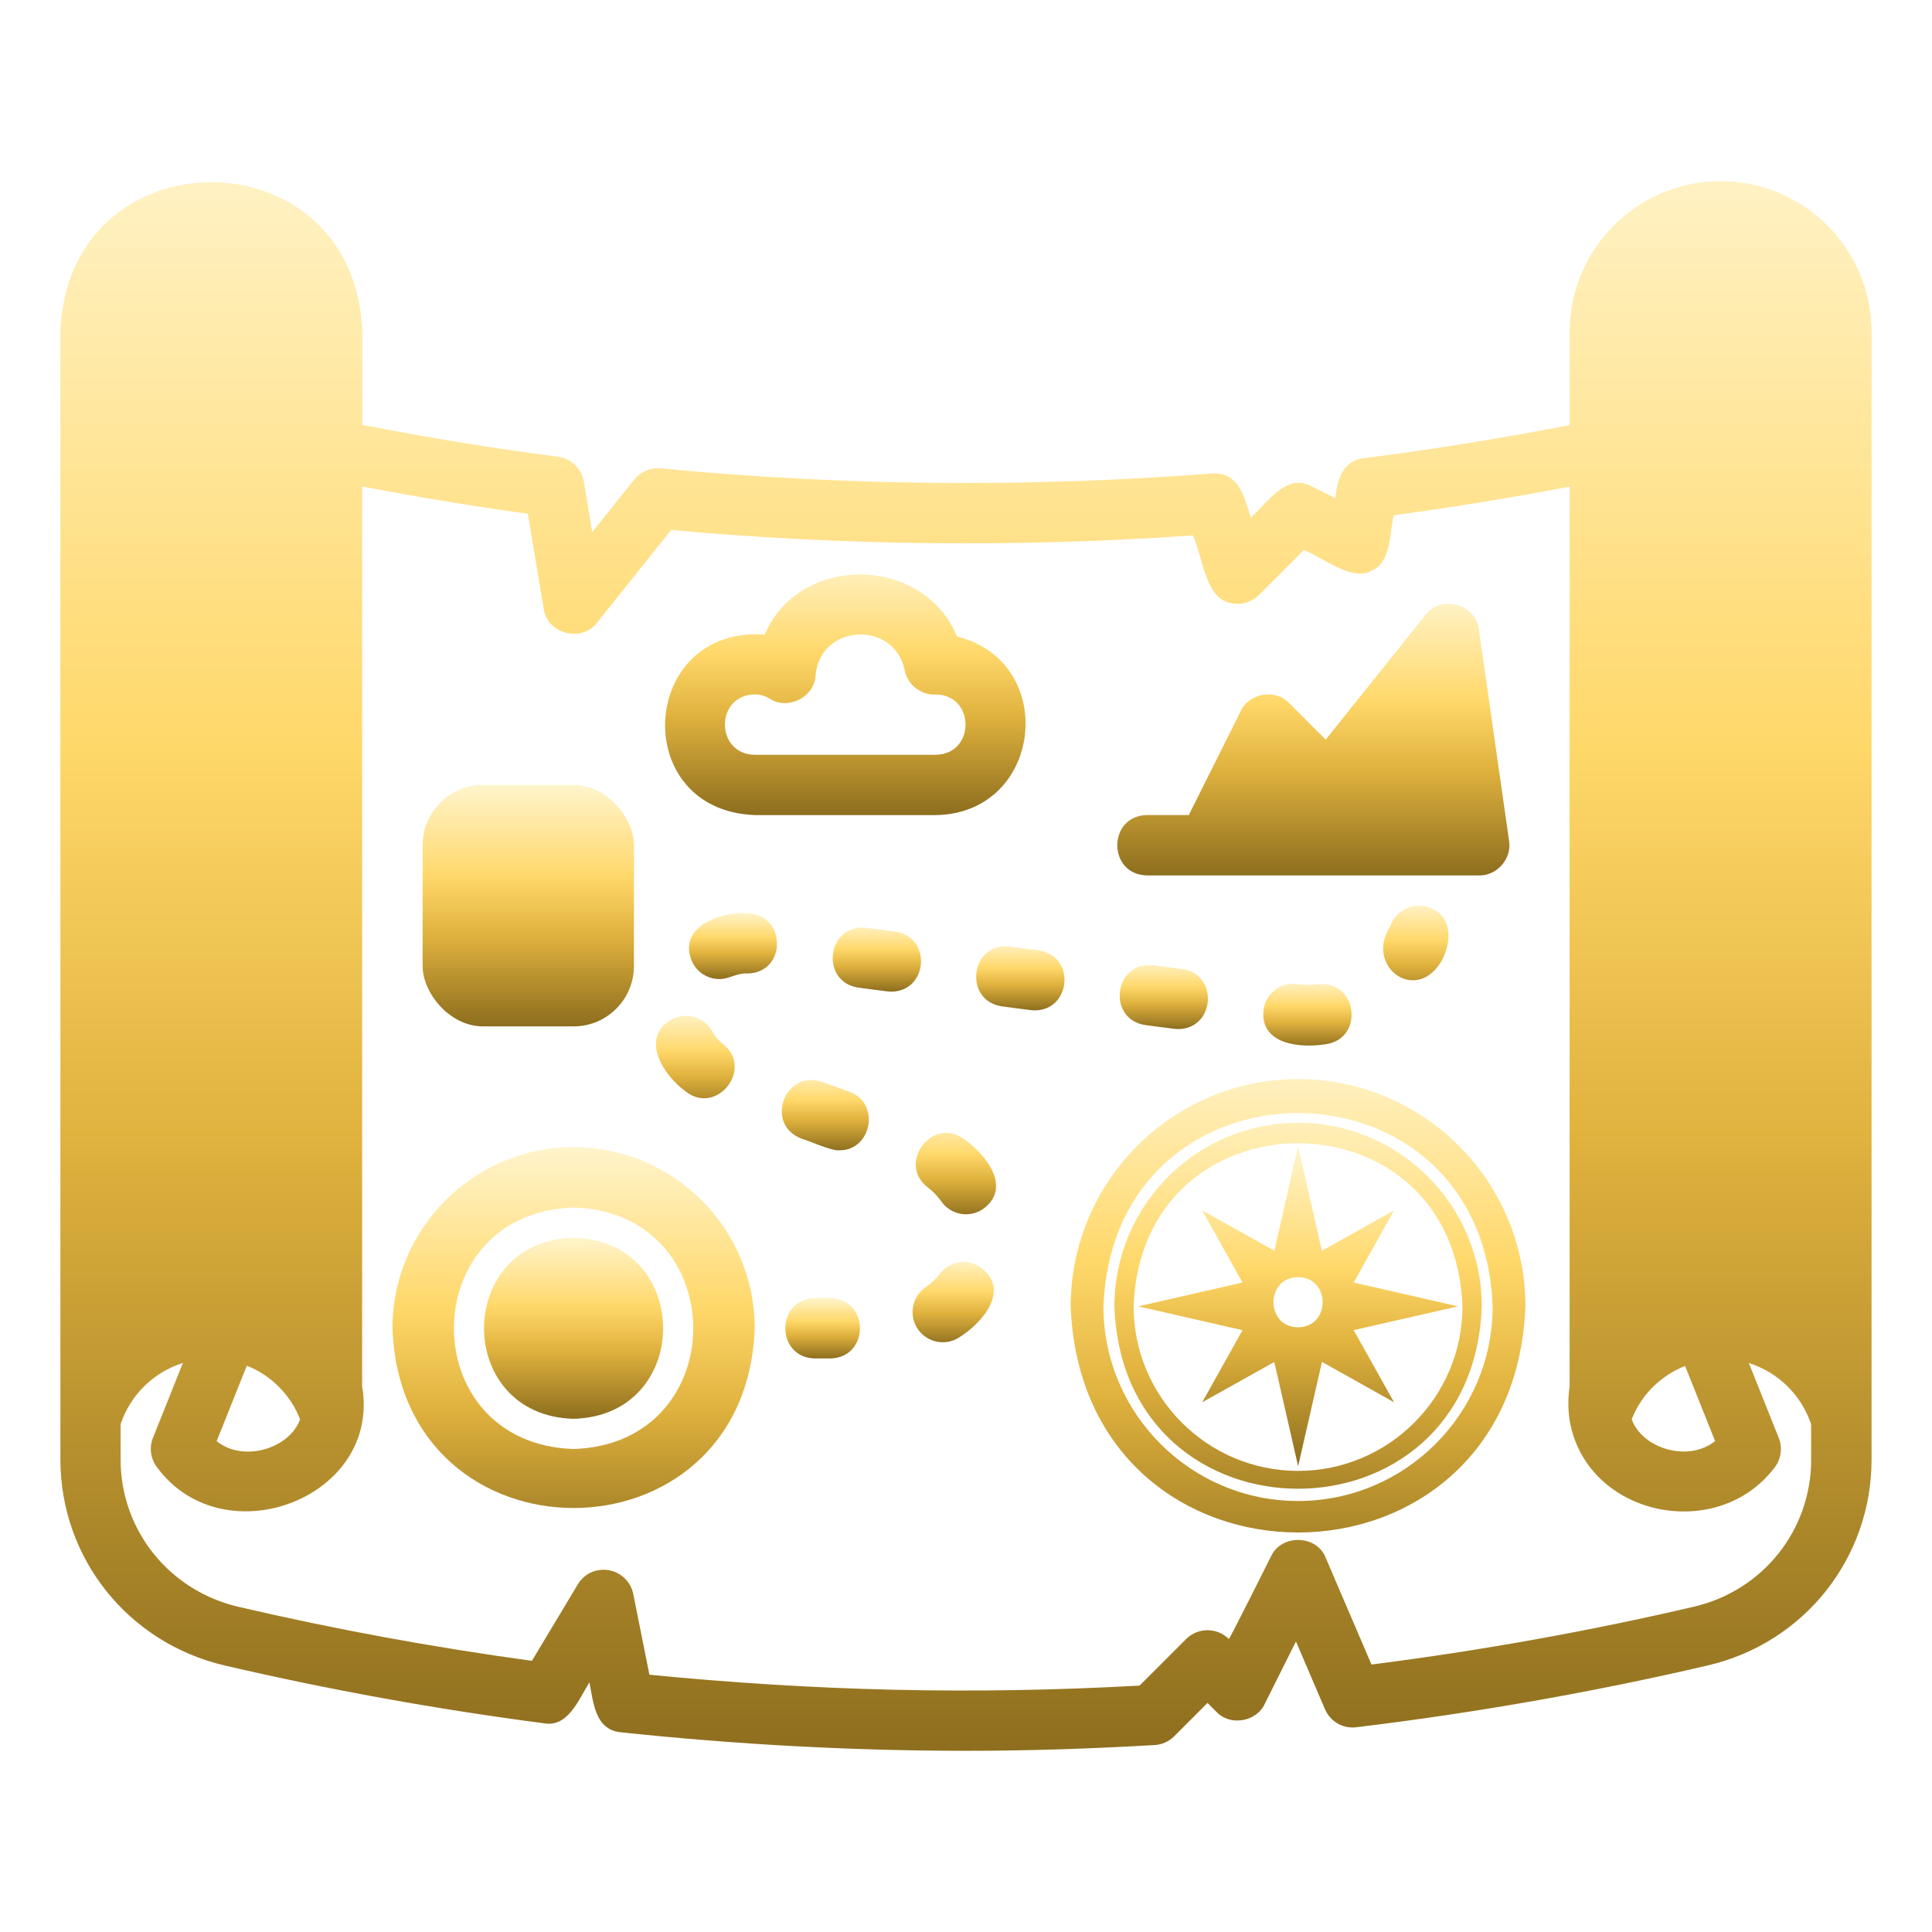 <?xml version='1.0' encoding='utf-8'?>
<svg xmlns="http://www.w3.org/2000/svg" width="1200pt" height="1200pt" version="1.1" viewBox="0 0 1200 1200">
 <defs><linearGradient id="goldGradient" x1="0%" y1="0%" x2="0%" y2="100%"><stop offset="0%" stop-color="#fff4cc" /><stop offset="38%" stop-color="#ffd86a" /><stop offset="62%" stop-color="#e0b23e" /><stop offset="100%" stop-color="#8d6e1e" /></linearGradient><filter id="goldGlow" x="-40%" y="-40%" width="180%" height="180%"><feGaussianBlur in="SourceAlpha" stdDeviation="1.8" result="blur" /><feMerge><feMergeNode in="blur" /><feMergeNode in="SourceGraphic" /></feMerge></filter></defs><g data-gold-wrap="1" filter="url(#goldGlow)"><path d="m1068.7 112.5c-51.703 0-93.75 42.047-93.75 93.75v57.797c-42.422 8.156-85.078 15.141-127.82 20.531-13.125 1.547-16.688 13.5-17.719 24.844l-14.812-7.406c-15.703-8.531-27.891 10.688-37.688 19.547-3.938-12.562-7.453-28.688-24.141-27.469-114.8 8.859-228.61 7.734-342.37-3.188-6.375-0.516-12.469 2.016-16.453 6.938l-26.109 32.672-5.203-31.312c-1.359-8.156-7.922-14.438-16.125-15.516-40.688-5.25-81.188-12-121.5-19.734v-57.75c-4.266-123.84-183.05-124.26-187.5 0 0.047 27.469-0.047 667.45 0 700.26 0 61.359 42 114 102.14 128.02 64.594 15.047 131.26 27.141 198.1 35.859 15.188 2.906 21.984-15.375 28.359-25.406 2.438 12.422 3.469 29.578 19.641 31.031 71.531 7.594 143.63 11.484 214.26 11.484 37.547 0 75.844-1.172 117.09-3.562 4.594-0.234 8.953-2.203 12.188-5.438l20.719-20.719 5.484 5.484c8.438 9.047 24.797 6.375 30.047-4.875l19.406-38.812 18 42.047c3.281 7.641 11.016 12.281 19.453 11.25 73.875-8.906 147.32-21.844 218.34-38.391 59.906-13.969 101.72-66.562 101.72-127.92v-700.26c0-51.703-42.047-93.75-93.75-93.75zm-54.703 767.86c5.859-14.531 18.141-26.203 32.625-31.969l18.656 46.688c-16.594 13.359-45.141 4.734-51.797-13.5 0.141-0.422 0.281-0.844 0.469-1.266zm-860.68-32.062c14.859 5.672 27.609 18.562 33.047 33.328-6.609 18.141-35.156 26.906-51.797 13.5l18.703-46.828zm971.63 58.219c0 43.828-29.906 81.422-72.75 91.406-65.203 15.234-132.52 27.281-200.34 35.953l-28.406-66.234c-5.531-14.531-27.703-14.859-33.984-0.984 0 0-25.875 51.75-26.203 51.375-7.312-7.312-19.172-7.312-26.531 0l-28.922 28.922c-104.06 5.766-200.95 3.375-304.45-6.75l-10.031-50.109c-1.5-7.594-7.547-13.5-15.188-14.812-7.734-1.359-15.281 2.156-19.266 8.812l-28.5 47.484c-61.547-8.438-122.81-19.688-182.29-33.562-43.078-10.031-73.172-47.672-73.172-91.5v-21.938c6.094-18.375 20.766-32.391 38.672-38.016l-18.562 46.453c-2.578 6.422-1.406 13.688 3 18.984 41.578 55.219 138.84 18.234 126.89-51v-558.79c34.172 6.422 68.484 12.234 102.94 16.875l9.844 59.016c2.062 15.609 23.672 21.188 33.141 8.625l46.031-57.562c107.77 9.797 215.29 10.969 324.14 3.375 6.656 16.031 7.922 39.094 23.344 42 6.375 1.5 12.984-0.375 17.578-4.969l27.938-27.938c12.141 4.781 30.141 19.969 42.328 12.656 11.766-4.641 11.062-24.188 13.406-34.266 36.562-4.828 72.984-10.922 109.31-17.719v558.74c-1.312 9-1.031 18.141 1.172 26.672 14.156 54.938 90.938 69.469 125.72 24.328 4.406-5.297 5.578-12.562 3-18.984l-18.562-46.453c17.906 5.625 32.531 19.641 38.672 38.016v21.984z" fill="url(#goldGradient)" />
 <path d="m806.26 670.22c-77.859 0-141.24 63.328-141.24 141.24 7.406 187.22 275.06 187.18 282.47 0 0-77.859-63.328-141.24-141.24-141.24zm0 262.08c-66.656 0-120.89-54.234-120.89-120.89 6.094-160.13 235.69-160.08 241.74 0 0 66.656-54.234 120.89-120.89 120.89z" fill="url(#goldGradient)" />
 <path d="m712.5 543.74c22.781-0.047 179.95 0.047 206.26 0 11.062 0.234 20.391-10.453 18.562-21.422l-18.75-131.26c-1.734-15.844-23.672-21.844-33.234-9.047l-61.922 77.391-22.688-22.688c-8.438-9-24.797-6.375-30.047 4.875l-32.297 64.641h-25.922c-24.656 0.422-24.656 37.078 0 37.5z" fill="url(#goldGradient)" />
 <path d="m468.74 506.26h112.5c66.422-0.938 76.828-95.016 13.125-110.95-20.719-50.719-98.109-51.516-119.34-1.172-78-5.484-84.75 109.03-6.281 112.12zm0-75c3.281 0 6.469 0.938 9.516 2.766 11.297 7.266 27.609-1.078 28.312-14.484 2.672-32.203 48.984-34.5 55.359-3.234 1.828 9.328 10.594 15.891 20.016 15 24.094 1.266 23.531 37.125-0.703 37.5h-112.5c-24.609-0.422-24.656-37.078 0-37.5z" fill="url(#goldGradient)" />
 <path d="m356.26 712.5c-62.016 0-112.5 50.484-112.5 112.5 5.297 148.87 219.74 148.87 225 0 0-62.016-50.484-112.5-112.5-112.5zm0 187.5c-99.141-3.141-99.094-146.86 0-150 99.141 3.141 99.094 146.86 0 150z" fill="url(#goldGradient)" />
 <path d="m356.26 768.74c-74.156 1.922-74.156 110.58 0 112.5 74.156-1.922 74.156-110.58 0-112.5z" fill="url(#goldGradient)" />
 <path d="m515.63 806.26h-9.375c-24.656 0.422-24.656 37.078 0 37.5h9.375c24.656-0.422 24.656-37.078 0-37.5z" fill="url(#goldGradient)" />
 <path d="m463.78 567.1c-16.781-0.703-42.609 8.484-34.172 29.625 3.047 7.125 9.938 11.391 17.25 11.391 6.188 0.047 10.828-3.938 17.531-3.469 24.703-0.562 24.047-37.219-0.562-37.5z" fill="url(#goldGradient)" />
 <path d="m805.36 611.16c-10.453-1.359-19.312 6.094-20.578 16.312-2.203 21.328 22.781 23.625 38.438 21.141 24.422-3.281 20.062-39.891-4.453-37.266-4.172 0.469-8.297 0.422-13.453-0.234z" fill="url(#goldGradient)" />
 <path d="m716.39 599.53c-24.516-2.812-29.203 33.609-4.875 37.172 1.594 0.188 19.125 2.625 20.25 2.484 23.016-0.188 25.359-34.125 2.438-37.312z" fill="url(#goldGradient)" />
 <path d="m527.53 678.1-16.922-6.141c-23.297-7.875-35.859 26.438-12.797 35.25 4.594 1.312 18.562 7.688 23.297 7.266 20.391 0.375 26.016-29.531 6.375-36.375z" fill="url(#goldGradient)" />
 <path d="m555.94 578.63-17.812-2.344c-24.562-2.859-29.156 33.656-4.828 37.172 1.594 0.188 19.172 2.625 20.25 2.484 23.016-0.188 25.406-34.125 2.391-37.359z" fill="url(#goldGradient)" />
 <path d="m426.1 678.1c19.453 14.859 42.234-14.719 22.875-29.719-2.719-2.109-4.922-4.641-6.516-7.641-4.922-9.094-16.312-12.469-25.406-7.547-20.016 11.578-4.781 35.109 9.094 44.906z" fill="url(#goldGradient)" />
 <path d="m583.64 791.29c-2.438 3.188-5.344 5.953-8.672 8.203-8.531 5.859-10.734 17.531-4.875 26.062 5.906 8.578 17.625 10.688 26.062 4.875 13.875-8.766 31.219-28.734 13.734-42.703-8.297-6.328-20.016-4.688-26.297 3.516z" fill="url(#goldGradient)" />
 <path d="m598.87 707.58c-19.641-14.672-42.094 15.094-22.547 29.953 3.188 2.438 6 5.344 8.297 8.625 5.953 8.578 17.719 10.547 26.109 4.688 18.047-13.219 1.594-33.891-11.859-43.266z" fill="url(#goldGradient)" />
 <path d="m645.05 590.26-17.812-2.344c-24.516-2.906-29.203 33.656-4.828 37.172 1.594 0.188 19.172 2.625 20.25 2.484 23.016-0.188 25.406-34.125 2.391-37.312z" fill="url(#goldGradient)" />
 <path d="m863.48 575.29c-15.797 24.75 15.141 47.812 31.125 22.828 7.266-11.719 8.203-29.578-7.359-34.641-9.797-3.234-20.438 2.016-23.766 11.812z" fill="url(#goldGradient)" />
 <path d="m300 487.5h56.25c20.719 0 37.5 20.719 37.5 37.5v75c0 20.719-16.781 37.5-37.5 37.5h-56.25c-20.719 0-37.5-20.719-37.5-37.5v-75c0-20.719 16.781-37.5 37.5-37.5z" fill="url(#goldGradient)" />
 <path d="m806.26 697.36c-62.906 0-114.09 51.188-114.09 114.09 5.344 150.98 222.84 150.98 228.19 0 0-62.906-51.188-114.09-114.09-114.09zm0 216.24c-56.297 0-102.14-45.844-102.14-102.14 4.781-135.19 199.45-135.14 204.24 0 0 56.297-45.797 102.14-102.14 102.14z" fill="url(#goldGradient)" />
 <path d="m865.87 751.82-44.812 25.078-14.766-64.828-14.766 64.781-44.812-25.031 25.031 44.766-64.734 14.812 64.734 14.812-25.031 44.766 44.766-25.031 14.812 64.734 14.812-64.781 44.766 25.078-25.078-44.812 64.828-14.766-64.828-14.812 25.078-44.812zm-59.625 72.562c-20.344-0.094-20.344-31.031 0-31.125 20.344 0.094 20.344 31.031 0 31.125z" fill="url(#goldGradient)" />
</g></svg>